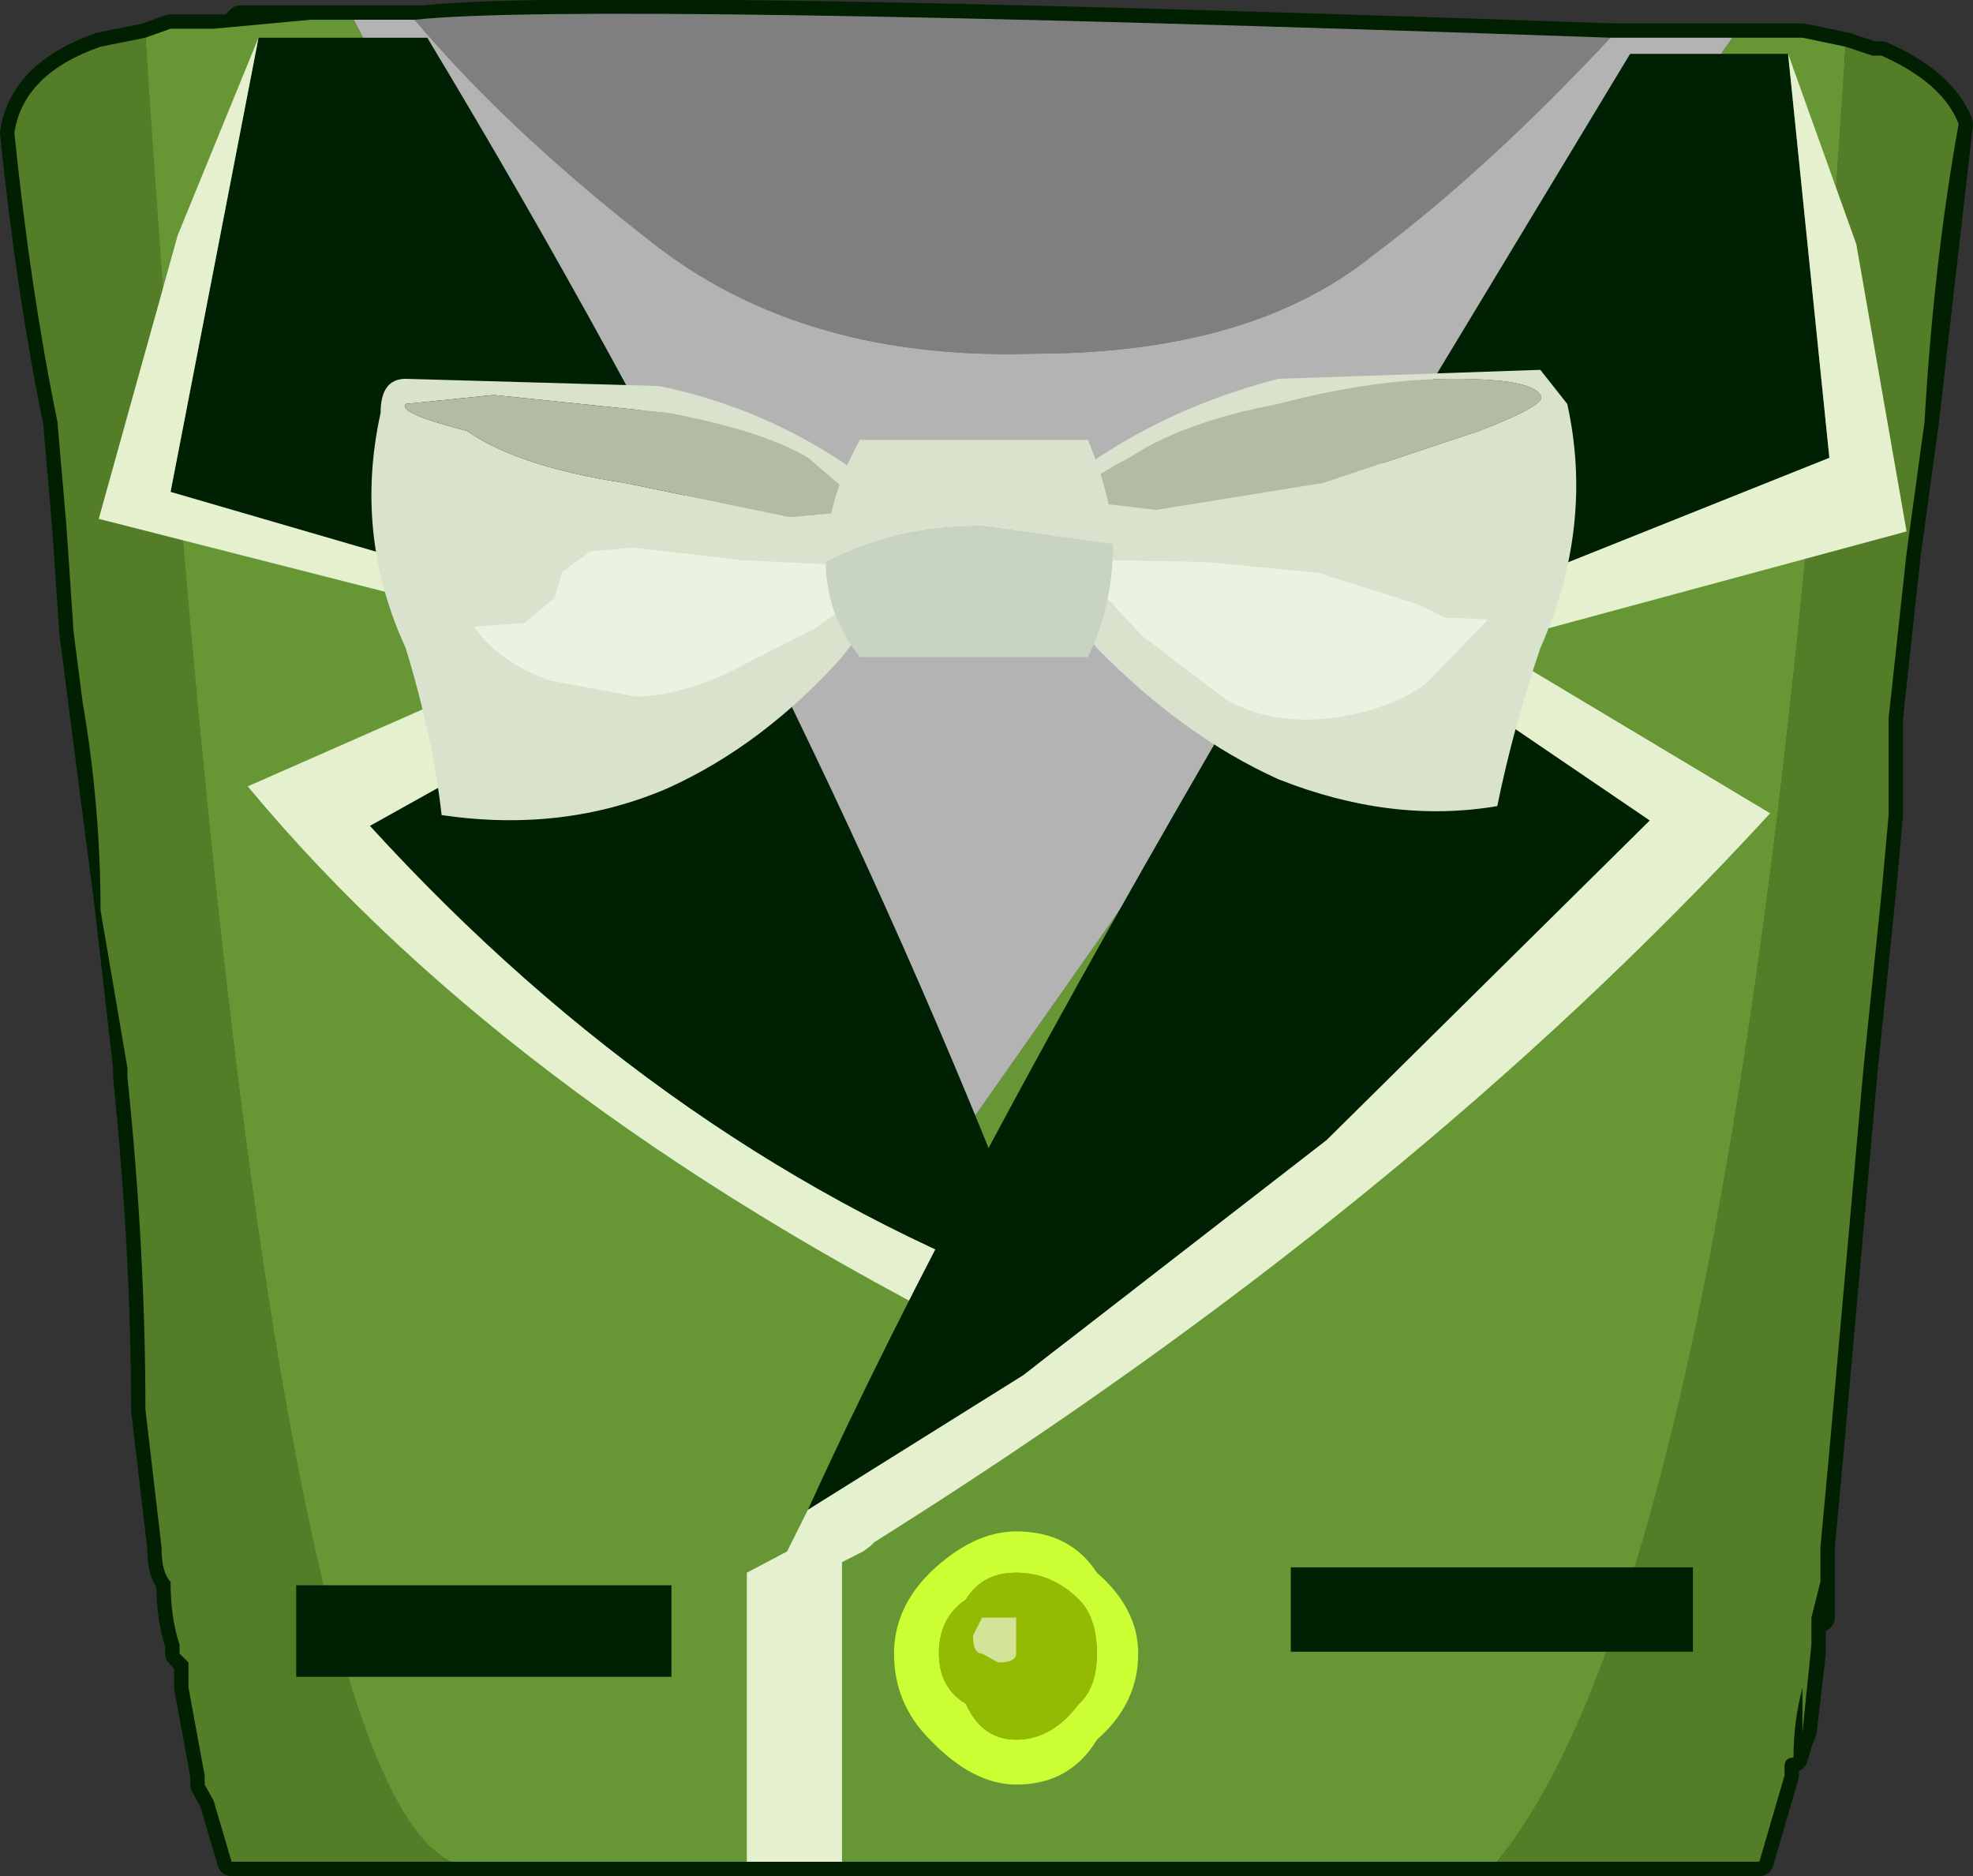 <?xml version="1.0" encoding="UTF-8" standalone="no"?>
<svg xmlns:xlink="http://www.w3.org/1999/xlink" height="52.25px" width="54.95px" xmlns="http://www.w3.org/2000/svg">
  <rect width="100%" height="100%" fill="#333333" stroke="none"/>
  <g transform="matrix(1.0, 0.0, 0.0, 1.0, -5.6, -5.25)">
    <path d="M55.7 53.7 L55.55 54.2 Q55.3 54.2 55.3 54.45 L55.3 54.7 54.6 57.1 12.05 57.1 11.55 55.4 11.3 54.95 11.3 54.7 10.85 52.25 10.85 51.75 10.85 51.55 10.6 51.3 10.6 51.05 Q10.35 50.3 10.35 49.3 10.1 49.05 10.1 48.35 L9.65 44.5 Q9.65 40.1 9.15 35.25 L9.15 35.0 8.65 30.6 7.9 24.8 7.65 22.85 7.45 19.9 7.2 17.0 Q6.45 13.35 6.0 8.95 6.25 7.3 8.4 6.55 L9.65 6.3 10.35 6.05 11.55 6.05 12.05 6.05 12.3 5.8 14.25 5.8 15.45 5.8 17.4 5.8 Q22.0 5.3 50.45 6.3 L55.8 6.3 57.0 6.55 57.75 6.8 58.0 6.8 Q59.7 7.55 60.15 8.7 L59.2 17.0 58.7 20.65 58.2 25.25 58.2 27.95 58.0 30.15 57.5 35.0 56.55 45.65 56.3 48.35 56.3 49.3 56.3 50.3 56.05 50.3 56.05 50.55 56.05 51.05 56.05 51.3 55.8 53.45 55.8 52.8 55.7 53.7 M56.05 51.3 L55.8 51.55 55.8 51.75 55.8 52.25 55.8 52.8 55.8 52.25 55.8 51.75 55.8 51.55 56.05 51.3" fill="#583939" fill-rule="evenodd" stroke="none"/>
    <path d="M55.7 53.7 L55.55 54.2 Q55.3 54.2 55.3 54.45 L55.3 54.7 54.6 57.1 12.05 57.1 11.55 55.4 11.3 54.95 11.3 54.7 10.85 52.25 10.85 51.75 10.85 51.55 10.6 51.3 10.6 51.05 Q10.35 50.3 10.35 49.3 10.1 49.05 10.1 48.35 L9.65 44.5 Q9.65 40.1 9.15 35.25 L9.15 35.0 8.65 30.6 7.9 24.8 7.65 22.85 7.45 19.9 7.2 17.0 Q6.45 13.35 6.0 8.95 6.25 7.3 8.4 6.55 L9.65 6.3 10.35 6.05 11.55 6.05 12.05 6.05 12.3 5.8 14.25 5.8 15.45 5.8 17.4 5.8 Q22.0 5.3 50.45 6.3 L55.8 6.3 57.0 6.55 57.75 6.8 58.0 6.8 Q59.7 7.55 60.15 8.7 L59.2 17.0 58.7 20.65 58.2 25.25 58.2 27.95 58.0 30.15 57.5 35.0 56.55 45.65 56.3 48.35 56.3 49.3 56.3 50.3 56.05 50.3 56.05 50.55 56.05 51.05 56.05 51.3 55.8 53.45 55.7 53.7 55.8 52.8 55.8 52.25 55.8 51.75 55.8 51.55 56.05 51.3 M55.8 52.8 L55.8 53.45" fill="none" stroke="#012001" stroke-linecap="round" stroke-linejoin="round" stroke-width="0.8"/>
    <path d="M57.0 6.55 L57.75 6.8 58.0 6.8 Q59.7 7.55 60.15 8.7 59.45 12.6 59.2 17.0 L58.7 20.65 58.2 25.25 58.2 27.95 58.0 30.15 57.5 35.0 56.55 45.65 56.3 48.35 56.3 49.3 56.05 50.3 56.05 50.55 56.05 51.05 55.8 53.5 55.8 52.25 Q55.55 53.2 55.55 54.2 55.3 54.2 55.3 54.45 L55.3 54.7 54.6 57.1 47.3 57.1 Q54.35 48.35 57.0 6.55 M18.15 57.1 L12.05 57.1 11.55 55.4 11.3 54.95 11.3 54.7 10.85 52.25 10.85 51.75 10.85 51.55 10.6 51.3 10.6 51.05 Q10.35 50.3 10.35 49.3 10.1 49.05 10.1 48.35 L9.65 44.5 Q9.65 40.1 9.15 35.25 L9.15 35.0 8.4 30.6 Q8.4 27.7 7.9 24.8 L7.65 22.85 7.45 19.9 7.2 17.0 Q6.45 13.35 6.0 8.95 6.25 7.3 8.4 6.55 L9.65 6.3 Q12.8 54.45 18.15 57.1" fill="#537e27" fill-rule="evenodd" stroke="none"/>
    <path d="M53.85 6.3 L55.8 6.3 57.0 6.55 Q54.35 48.35 47.3 57.1 L18.15 57.1 Q12.8 54.45 9.65 6.3 L10.35 6.05 11.55 6.05 14.25 5.8 15.45 5.8 32.0 37.4 53.85 6.3" fill="#679735" fill-rule="evenodd" stroke="none"/>
    <path d="M17.15 5.8 Q21.8 5.3 50.45 6.3 47.05 9.95 43.85 12.35 40.45 15.1 34.4 15.1 28.1 15.3 23.95 12.15 19.8 8.95 17.15 5.8" fill="#807f7f" fill-rule="evenodd" stroke="none"/>
    <path d="M15.45 5.8 L16.9 5.8 17.15 5.8 Q19.8 8.95 23.95 12.15 28.1 15.3 34.4 15.1 40.45 15.1 43.85 12.35 47.05 9.95 50.45 6.3 L53.85 6.3 32.0 37.4 15.45 5.8" fill="#b3b3b3" fill-rule="evenodd" stroke="none"/>
    <path d="M34.75 41.35 Q24.25 37.4 15.9 28.25 L24.95 23.2 10.35 18.95 12.8 6.3 17.5 6.3 Q28.25 24.15 34.75 41.35" fill="#002003" fill-rule="evenodd" stroke="none"/>
    <path d="M12.8 6.3 L10.35 18.95 24.95 23.2 15.9 28.25 Q24.25 37.4 34.75 41.35 L35.2 42.45 35.7 43.85 34.2 43.15 Q20.05 36.25 12.5 27.15 L21.7 23.1 8.35 19.7 10.55 11.8 12.8 6.3" fill="#e5f0cf" fill-rule="evenodd" stroke="none"/>
    <path d="M26.9 49.85 L26.85 50.1 26.75 50.15 26.9 49.85 M28.1 47.3 Q32.2 38.3 40.4 24.3 L51.0 6.75 55.4 6.75 56.55 18.0 44.05 23.0 51.55 28.1 42.55 37.0 34.1 43.55 28.1 47.3" fill="#002003" fill-rule="evenodd" stroke="none"/>
    <path d="M55.4 6.75 L57.3 12.05 58.7 20.05 47.05 23.2 54.9 27.9 Q44.85 38.85 29.95 48.2 L29.85 48.3 29.65 48.45 26.9 49.85 27.4 48.7 28.1 47.3 34.1 43.55 42.55 37.0 51.55 28.1 44.05 23.0 56.55 18.0 55.4 6.75" fill="#e5f0cf" fill-rule="evenodd" stroke="none"/>
    <path d="M29.05 47.65 L29.05 57.1 26.4 57.1 26.4 49.05 29.05 47.65" fill="#e5f0cf" fill-rule="evenodd" stroke="none"/>
    <path d="M36.15 49.05 Q37.3 50.05 37.3 51.3 37.3 52.7 36.15 53.7 35.4 54.95 33.9 54.95 32.7 54.95 31.5 53.7 30.5 52.7 30.5 51.3 30.5 50.05 31.5 49.05 32.7 47.9 33.9 47.9 35.4 47.9 36.15 49.05 M36.15 51.3 Q36.15 50.3 35.65 49.8 34.9 49.05 33.9 49.05 32.95 49.05 32.5 49.8 31.75 50.3 31.75 51.3 31.75 52.25 32.5 52.7 32.95 53.7 33.9 53.7 34.9 53.7 35.65 52.7 36.15 52.25 36.15 51.3" fill="#ccff33" fill-rule="evenodd" stroke="none"/>
    <path d="M36.15 51.3 Q36.15 52.25 35.65 52.7 34.9 53.7 33.9 53.7 32.95 53.7 32.5 52.7 31.75 52.25 31.75 51.3 31.75 50.3 32.5 49.8 32.95 49.05 33.9 49.05 34.9 49.05 35.65 49.8 36.15 50.3 36.15 51.3" fill="#94bb03" fill-rule="evenodd" stroke="none"/>
    <path d="M32.7 50.8 L32.95 50.3 33.4 50.3 33.9 50.3 33.9 50.8 33.9 51.3 Q33.9 51.55 33.4 51.55 L32.95 51.3 Q32.7 51.3 32.7 50.8" fill="#ffffff" fill-opacity="0.592" fill-rule="evenodd" stroke="none"/>
    <path d="M27.6 19.65 L29.8 19.45 28.1 18.0 Q26.85 17.25 24.2 16.75 L19.35 16.25 16.9 16.5 Q16.65 16.75 18.6 17.25 20.05 18.25 23.0 18.7 L27.6 19.65 M30.5 19.2 Q30.75 21.4 29.05 23.55 26.85 26.0 24.2 27.2 21.3 28.45 17.9 27.95 17.65 25.75 16.9 23.3 15.45 20.15 16.2 16.75 16.2 15.8 16.9 15.8 L23.95 16.0 Q27.6 16.75 30.5 19.2" fill="#d8e2cc" fill-rule="evenodd" stroke="none"/>
    <path d="M27.6 19.65 L23.0 18.7 Q20.05 18.25 18.6 17.25 16.65 16.75 16.9 16.5 L19.35 16.25 24.2 16.75 Q26.85 17.25 28.1 18.0 L29.8 19.45 27.6 19.65" fill="#b1bba6" fill-rule="evenodd" stroke="none"/>
    <path d="M23.25 20.5 L26.25 20.85 29.35 21.0 30.35 20.75 29.9 21.55 29.95 21.55 29.8 21.7 28.3 22.75 25.75 24.05 Q24.35 24.65 23.3 24.65 L20.9 24.2 Q19.5 23.7 18.8 22.7 L20.2 22.6 21.05 21.9 21.1 21.7 21.25 21.2 21.3 21.15 22.05 20.6 23.25 20.5" fill="#e9f3df" fill-rule="evenodd" stroke="none"/>
    <path d="M46.1 15.8 Q48.25 15.8 48.5 16.25 48.75 16.5 46.8 17.25 L42.45 18.7 37.8 19.45 35.65 19.2 Q35.65 18.7 37.05 18.0 38.55 17.0 41.2 16.5 43.85 15.8 46.1 15.8" fill="#b1bba6" fill-rule="evenodd" stroke="none"/>
    <path d="M46.1 15.8 Q43.85 15.8 41.2 16.5 38.55 17.0 37.05 18.0 35.65 18.7 35.65 19.2 L37.8 19.45 42.45 18.7 46.8 17.25 Q48.75 16.5 48.5 16.25 48.25 15.8 46.1 15.8 M49.25 16.5 Q50.0 19.9 48.5 23.3 47.75 25.5 47.3 27.7 44.35 28.2 41.2 26.95 38.55 25.75 36.15 23.3 34.65 21.4 34.9 18.95 37.55 16.75 41.2 15.8 L48.5 15.55 49.25 16.5" fill="#d8e2cc" fill-rule="evenodd" stroke="none"/>
    <path d="M47.05 22.5 L45.3 24.3 Q44.25 25.05 42.65 25.25 40.95 25.45 39.7 24.7 L37.4 22.95 36.05 21.5 35.9 21.3 35.95 21.3 35.5 20.55 36.4 20.85 39.15 20.9 42.3 21.2 45.15 22.1 45.85 22.45 47.05 22.5" fill="#e9f3df" fill-rule="evenodd" stroke="none"/>
    <path d="M28.6 20.9 Q28.6 19.2 29.55 17.5 L35.9 17.5 Q36.6 19.2 36.6 20.4 L32.95 19.9 Q30.5 19.9 28.6 20.9" fill="#d8e2cc" fill-rule="evenodd" stroke="none"/>
    <path d="M36.6 20.4 Q36.6 22.1 35.9 23.55 L29.55 23.55 Q28.6 22.35 28.6 20.9 30.5 19.9 32.95 19.9 L36.6 20.4" fill="#c9d3c1" fill-rule="evenodd" stroke="none"/>
    <path d="M24.3 51.95 L13.85 51.95 13.85 49.4 24.3 49.4 24.3 51.95" fill="#002003" fill-rule="evenodd" stroke="none"/>
    <path d="M52.75 48.9 L52.75 51.25 41.55 51.25 41.55 48.9 52.75 48.9" fill="#002003" fill-rule="evenodd" stroke="none"/>
  </g>
</svg>
